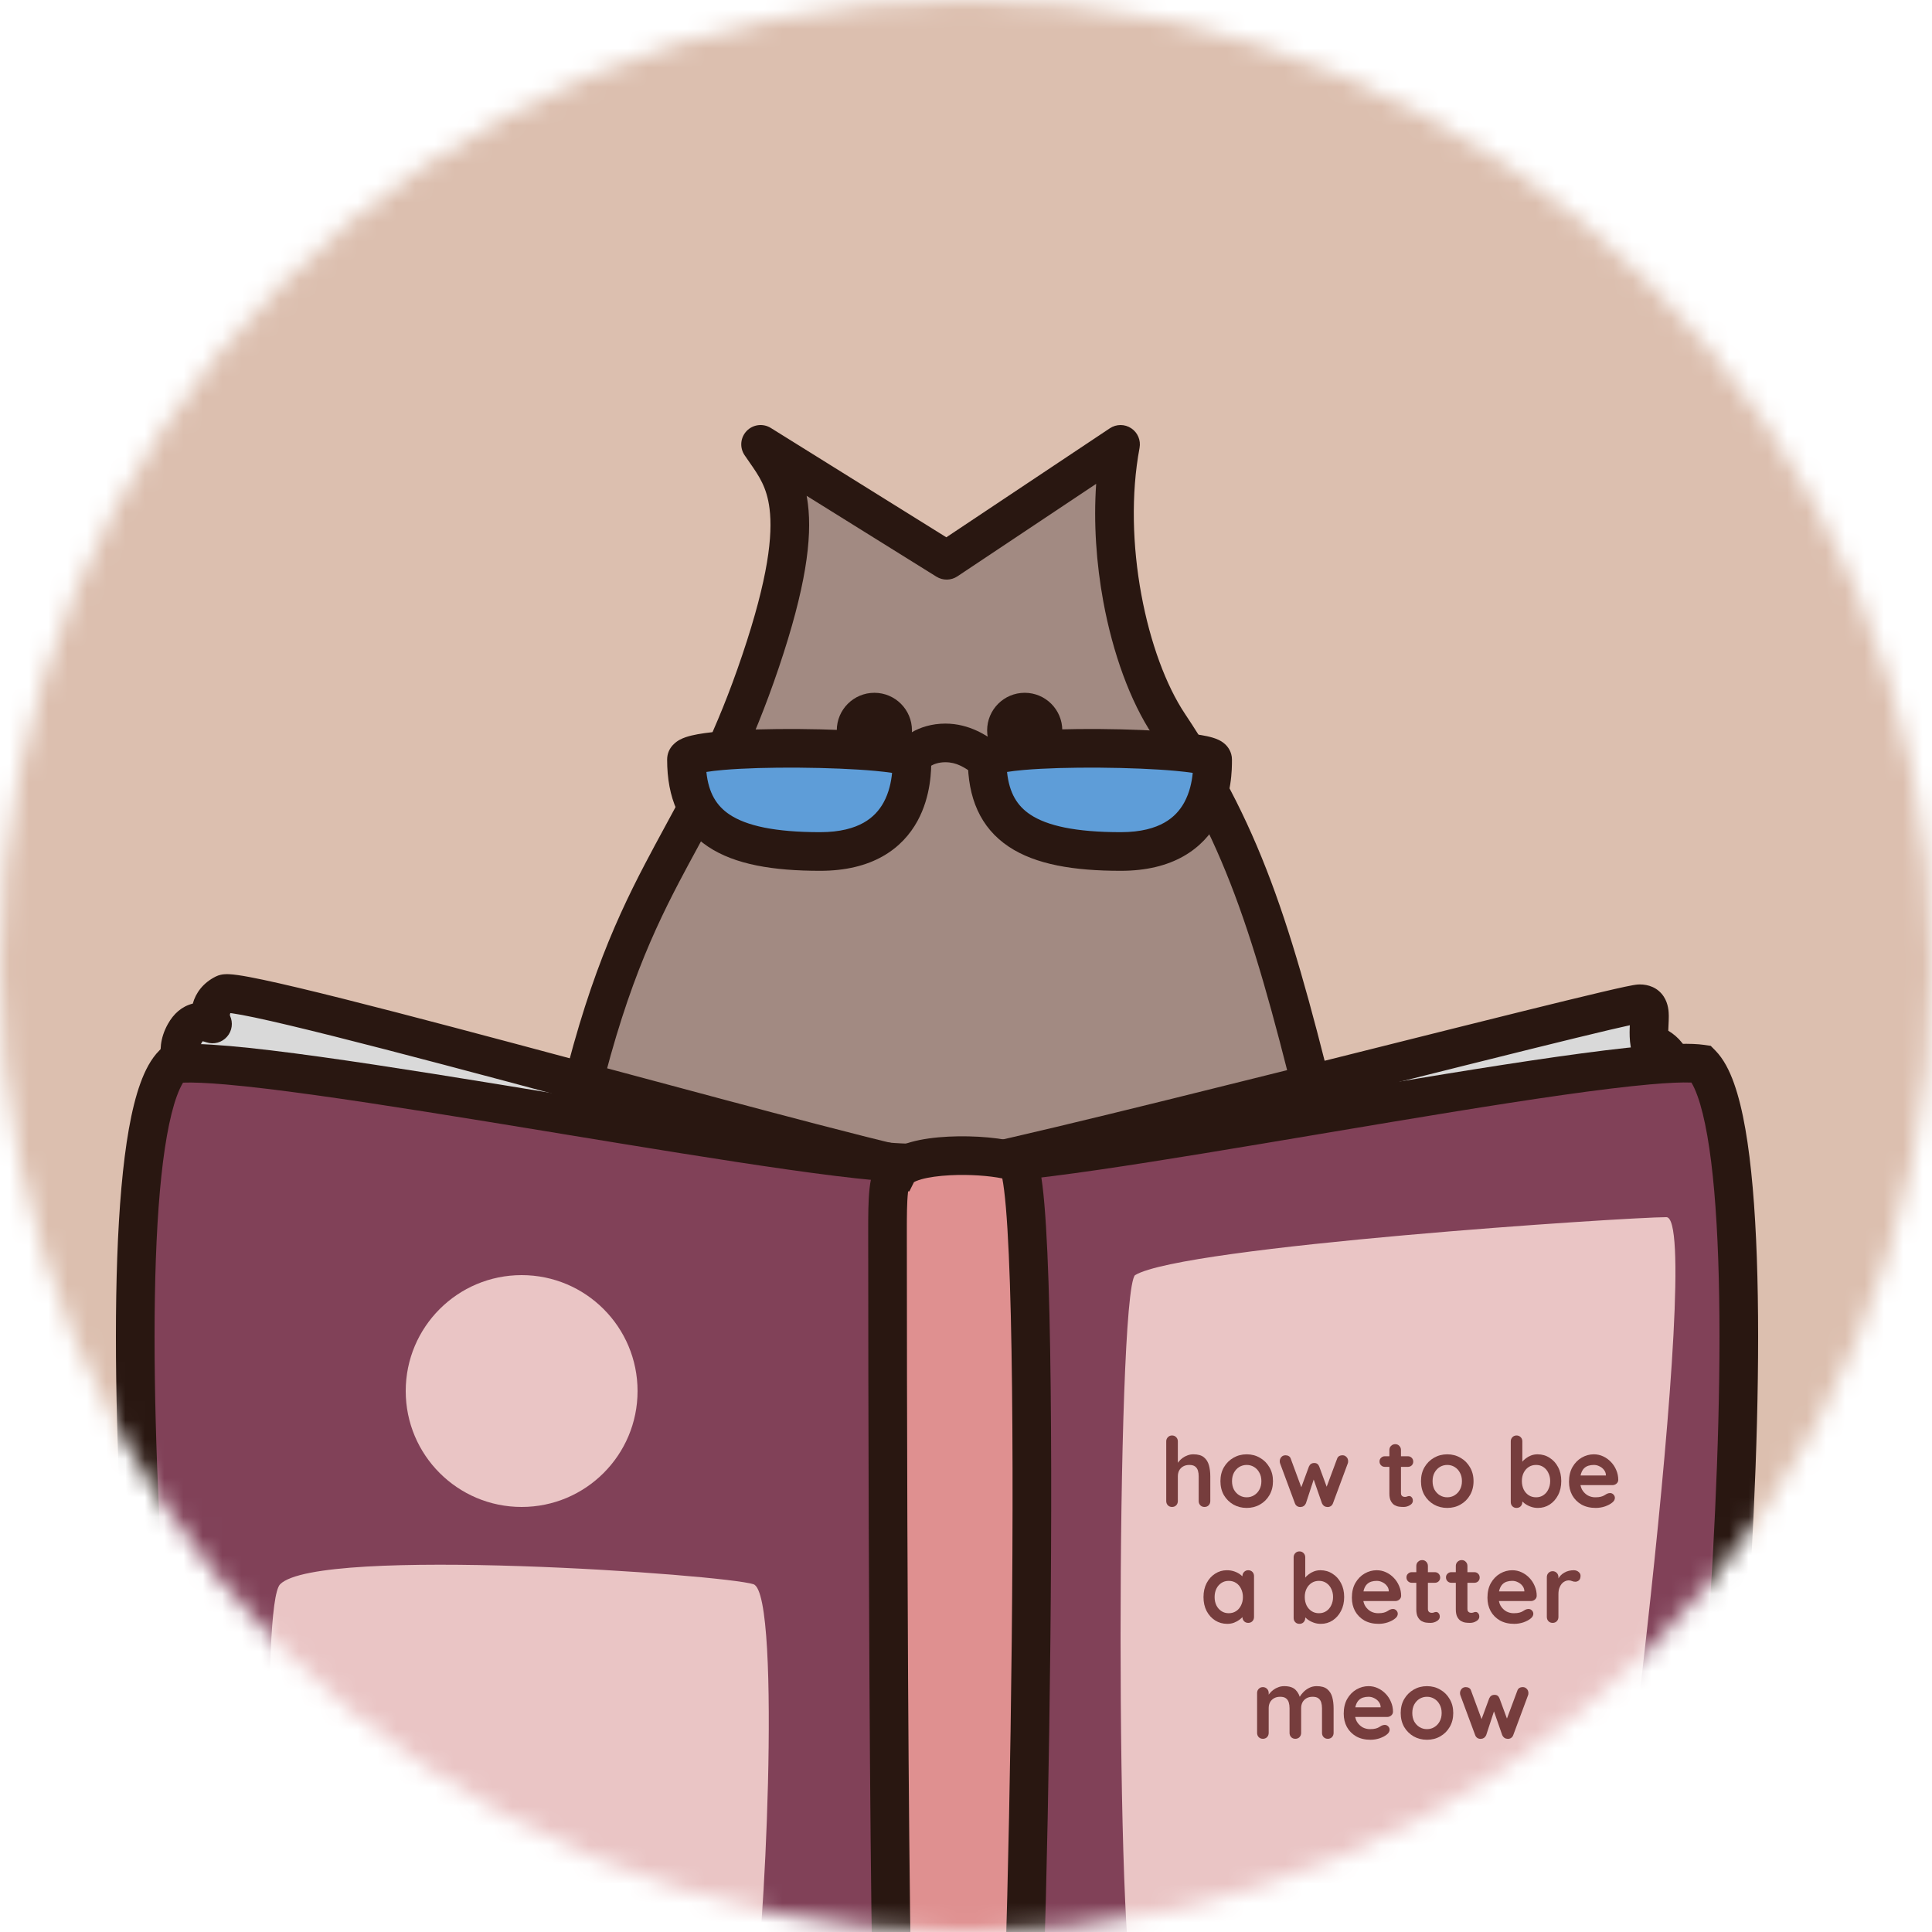 <svg width="100" height="100" viewBox="0 0 100 100" fill="none"
  xmlns="http://www.w3.org/2000/svg">
  <mask id="mask0_144_443" style="mask-type:alpha" maskUnits="userSpaceOnUse" x="0" y="0" width="100" height="100">
    <path d="M100 50C100 77.614 77.614 100 50 100C22.386 100 0 77.614 0 50C0 22.386 22.386 0 50 0C77.614 0 100 22.386 100 50Z" fill="#D9D9D9"/>
  </mask>
  <g mask="url(#mask0_144_443)">
    <path d="M117 64C117 100.451 87.451 130 51 130C14.549 130 -15 100.451 -15 64C-15 27.549 14.549 -2 51 -2C87.451 -2 117 27.549 117 64Z" fill="#DCBFAF"/>
    <path d="M29.5 59.034C26.756 71.868 25.551 81.234 28.5 88L62.847 90.328C68.555 82.716 70.624 67.57 68.555 59.034C66 48.5 64.5 43.5 60.5 37.5C58.358 34.287 57.049 28.075 58 23L49 29L39.368 23C40.509 24.692 42.108 26.105 39.368 34.224C35.943 44.374 32.5 45 29.5 59.034Z" fill="#A28A82"/>
    <path fill-rule="evenodd" clip-rule="evenodd" d="M38.648 22.306C38.975 21.966 39.496 21.902 39.897 22.151L48.982 27.81L57.445 22.168C57.78 21.945 58.216 21.944 58.551 22.166C58.887 22.388 59.057 22.789 58.983 23.184C58.534 25.578 58.615 28.273 59.074 30.767C59.534 33.27 60.359 35.486 61.332 36.945C65.438 43.104 66.97 48.256 69.526 58.798C70.603 63.238 70.59 69.302 69.604 75.193C68.618 81.077 66.635 86.943 63.647 90.928C63.444 91.199 63.117 91.349 62.779 91.326L28.432 88.998C28.06 88.972 27.732 88.742 27.583 88.4C26.022 84.816 25.587 80.608 25.867 75.735C26.147 70.863 27.148 65.25 28.522 58.825C30.042 51.715 31.685 47.965 33.389 44.709C33.724 44.068 34.058 43.452 34.391 42.838C35.739 40.355 37.074 37.895 38.42 33.904C39.775 29.89 40.002 27.68 39.831 26.327C39.691 25.216 39.292 24.644 38.793 23.928C38.711 23.81 38.626 23.688 38.539 23.559C38.275 23.168 38.32 22.646 38.648 22.306ZM41.751 25.663C41.776 25.795 41.797 25.933 41.816 26.076C42.044 27.882 41.701 30.439 40.315 34.544C38.909 38.711 37.485 41.333 36.129 43.832C35.802 44.434 35.479 45.029 35.161 45.636C33.537 48.739 31.958 52.319 30.478 59.243C29.108 65.651 28.135 71.139 27.864 75.85C27.608 80.289 27.981 83.971 29.187 87.044L62.363 89.293C64.914 85.669 66.71 80.364 67.631 74.862C68.589 69.142 68.576 63.366 67.583 59.27C65.03 48.744 63.562 43.896 59.668 38.055C58.499 36.301 57.598 33.804 57.106 31.129C56.747 29.172 56.597 27.076 56.737 25.044L49.555 29.832C49.228 30.05 48.804 30.056 48.471 29.849L41.751 25.663Z" fill="#291711"/>
    <path d="M47.203 37.805C47.203 38.879 46.332 39.75 45.258 39.75C44.183 39.75 43.312 38.879 43.312 37.805C43.312 36.73 44.183 35.859 45.258 35.859C46.332 35.859 47.203 36.73 47.203 37.805Z" fill="#291711"/>
    <path d="M54.984 37.805C54.984 38.879 54.113 39.75 53.039 39.75C51.965 39.75 51.094 38.879 51.094 37.805C51.094 36.73 51.965 35.859 53.039 35.859C54.113 35.859 54.984 36.73 54.984 37.805Z" fill="#291711"/>
    <path d="M84.876 51.954C85.696 51.954 85.218 52.978 85.389 54.003C86.618 54.413 86.926 55.54 85.901 56.565L47.475 63.225L9.562 55.54C9.562 55.199 9 54.5 9.562 53.491C9.96 52.775 10.488 52.829 11 53C10.829 52.658 10.791 51.851 11.611 51.441C12.636 50.929 46.45 60.664 48.5 60.664C50.549 60.664 83.852 51.954 84.876 51.954Z" fill="#D9D9D9"/>
    <path fill-rule="evenodd" clip-rule="evenodd" d="M48.502 59.663C48.511 59.663 48.555 59.66 48.649 59.648C48.752 59.634 48.889 59.612 49.059 59.581C49.399 59.521 49.85 59.43 50.399 59.312C51.497 59.076 52.962 58.738 54.672 58.33C58.093 57.515 62.475 56.427 66.83 55.339C68.323 54.965 69.812 54.592 71.259 54.23C74.029 53.535 76.64 52.881 78.808 52.344C80.458 51.936 81.856 51.594 82.874 51.355C83.383 51.235 83.803 51.139 84.114 51.073C84.269 51.041 84.404 51.013 84.514 50.994C84.591 50.98 84.742 50.954 84.876 50.954C85.31 50.954 85.805 51.108 86.116 51.584C86.358 51.955 86.374 52.372 86.376 52.583C86.378 52.732 86.368 52.931 86.36 53.094C86.356 53.167 86.353 53.233 86.352 53.284C86.351 53.306 86.35 53.328 86.35 53.35C86.896 53.68 87.32 54.178 87.467 54.837C87.666 55.736 87.276 56.605 86.608 57.272L86.384 57.496L47.461 64.243L8.562 56.358V55.619C8.556 55.6 8.548 55.574 8.536 55.539C8.533 55.531 8.53 55.522 8.527 55.513C8.485 55.391 8.418 55.193 8.371 54.966C8.262 54.432 8.271 53.754 8.688 53.005C8.985 52.471 9.414 52.086 9.979 51.947C10.13 51.397 10.508 50.875 11.164 50.547C11.345 50.456 11.515 50.436 11.586 50.429C11.678 50.421 11.765 50.421 11.837 50.423C11.982 50.429 12.145 50.447 12.312 50.471C12.65 50.518 13.093 50.602 13.613 50.712C14.659 50.933 16.087 51.275 17.763 51.696C21.118 52.539 25.512 53.71 29.93 54.895C30.721 55.107 31.513 55.319 32.3 55.53C35.912 56.5 39.419 57.441 42.268 58.183C44.003 58.635 45.487 59.011 46.598 59.273C47.155 59.405 47.61 59.506 47.953 59.573C48.125 59.607 48.261 59.631 48.363 59.647C48.446 59.659 48.487 59.662 48.499 59.663C48.5 59.663 48.501 59.663 48.502 59.663ZM11.925 52.437C11.916 52.45 11.91 52.465 11.906 52.482C11.9 52.505 11.899 52.532 11.902 52.557C11.903 52.564 11.903 52.569 11.904 52.573C12.073 52.931 12.016 53.355 11.755 53.655C11.491 53.961 11.068 54.077 10.684 53.949C10.593 53.919 10.531 53.903 10.487 53.896C10.474 53.914 10.456 53.94 10.435 53.977C10.291 54.237 10.3 54.413 10.331 54.566C10.339 54.604 10.348 54.642 10.36 54.682L47.49 62.208L85.381 55.64C85.538 55.417 85.518 55.288 85.514 55.27C85.51 55.249 85.461 55.081 85.073 54.952L84.501 54.761L84.403 54.167C84.344 53.815 84.344 53.482 84.353 53.217C84.355 53.162 84.356 53.112 84.359 53.067C84.088 53.126 83.744 53.205 83.332 53.301C82.326 53.538 80.937 53.877 79.289 54.285C77.124 54.821 74.518 55.475 71.749 56.168C70.302 56.531 68.811 56.905 67.315 57.279C62.96 58.368 58.568 59.458 55.136 60.276C53.421 60.684 51.939 61.027 50.819 61.267C50.26 61.387 49.784 61.483 49.411 61.55C49.07 61.611 48.732 61.664 48.5 61.664C48.257 61.664 47.908 61.603 47.566 61.535C47.188 61.461 46.705 61.353 46.139 61.22C45.005 60.952 43.503 60.571 41.764 60.118C38.907 59.374 35.391 58.431 31.779 57.461C30.993 57.25 30.202 57.038 29.412 56.826C24.992 55.641 20.613 54.474 17.276 53.636C15.605 53.217 14.207 52.882 13.199 52.669C12.693 52.562 12.302 52.489 12.031 52.451C11.992 52.445 11.957 52.44 11.925 52.437Z" fill="#291711"/>
    <path d="M47.988 60.151C44.088 60.8 13.506 54.43 8.956 55.078C4.407 59.617 8.956 106.956 10.906 108.902C12.856 110.847 46.001 110.847 48.601 108.902C51.2 106.956 51.887 59.503 47.988 60.151Z" fill="#814158"/>
    <path fill-rule="evenodd" clip-rule="evenodd" d="M9.474 56.037C9.374 56.201 9.262 56.432 9.147 56.75C8.958 57.273 8.787 57.955 8.639 58.789C8.343 60.456 8.158 62.633 8.067 65.165C7.886 70.225 8.087 76.592 8.492 82.899C8.897 89.202 9.504 95.421 10.131 100.179C10.444 102.56 10.76 104.561 11.056 106.018C11.204 106.749 11.343 107.324 11.469 107.734C11.532 107.94 11.586 108.086 11.629 108.181C11.63 108.183 11.63 108.184 11.631 108.186C11.68 108.208 11.768 108.243 11.913 108.287C12.204 108.376 12.614 108.466 13.143 108.554C14.196 108.729 15.625 108.878 17.324 108.999C20.715 109.24 25.097 109.361 29.51 109.361C33.922 109.361 38.346 109.24 41.819 108.999C43.558 108.878 45.041 108.728 46.159 108.552C46.719 108.464 47.169 108.372 47.505 108.28C47.672 108.234 47.799 108.191 47.89 108.153C47.915 108.143 47.936 108.134 47.952 108.126C47.953 108.125 47.953 108.124 47.954 108.123C47.995 108.045 48.05 107.915 48.114 107.719C48.24 107.328 48.369 106.771 48.496 106.049C48.748 104.613 48.969 102.638 49.153 100.295C49.52 95.614 49.727 89.547 49.731 83.553C49.736 77.555 49.538 71.662 49.099 67.322C48.879 65.143 48.603 63.405 48.278 62.251C48.126 61.712 47.98 61.366 47.864 61.173C47.227 61.229 46.32 61.183 45.287 61.089C44.044 60.976 42.492 60.78 40.743 60.531C37.384 60.053 33.248 59.373 29.078 58.688C28.904 58.659 28.729 58.63 28.553 58.601C24.2 57.886 19.841 57.173 16.288 56.679C14.511 56.432 12.948 56.241 11.693 56.133C10.706 56.047 9.965 56.018 9.474 56.037ZM47.775 61.048C47.775 61.047 47.777 61.049 47.781 61.054C47.777 61.05 47.775 61.048 47.775 61.048ZM47.923 108.176C47.923 108.176 47.923 108.175 47.925 108.173C47.924 108.175 47.923 108.176 47.923 108.176ZM45.468 59.097C46.704 59.209 47.483 59.222 47.824 59.165C48.663 59.025 49.219 59.598 49.497 60.015C49.794 60.459 50.019 61.057 50.203 61.709C50.576 63.034 50.866 64.912 51.089 67.121C51.537 71.557 51.736 77.527 51.731 83.555C51.727 89.586 51.518 95.707 51.147 100.451C50.961 102.82 50.734 104.867 50.466 106.395C50.332 107.156 50.184 107.817 50.017 108.334C49.933 108.593 49.837 108.84 49.723 109.055C49.618 109.255 49.455 109.512 49.2 109.703C48.878 109.944 48.44 110.097 48.036 110.208C47.6 110.328 47.069 110.434 46.47 110.528C45.27 110.717 43.722 110.871 41.958 110.994C38.424 111.239 33.952 111.361 29.51 111.361C25.068 111.361 20.635 111.239 17.182 110.994C15.458 110.871 13.958 110.717 12.815 110.527C12.246 110.432 11.741 110.325 11.332 110.201C10.975 110.092 10.513 109.922 10.2 109.61C10.005 109.416 9.882 109.173 9.803 108.998C9.715 108.799 9.633 108.568 9.557 108.32C9.404 107.82 9.25 107.174 9.096 106.416C8.787 104.894 8.464 102.842 8.148 100.44C7.515 95.633 6.904 89.369 6.496 83.027C6.089 76.688 5.884 70.248 6.068 65.094C6.16 62.52 6.351 60.238 6.669 58.44C6.829 57.541 7.024 56.738 7.267 56.069C7.503 55.416 7.814 54.805 8.25 54.37L8.486 54.135L8.815 54.088C9.512 53.989 10.593 54.03 11.866 54.14C13.17 54.253 14.773 54.449 16.564 54.698C20.146 55.196 24.53 55.913 28.878 56.628C29.049 56.656 29.221 56.684 29.392 56.712C33.572 57.4 37.688 58.076 41.025 58.551C42.762 58.798 44.275 58.988 45.468 59.097Z" fill="#291711"/>
    <path d="M49.751 60.171C53.596 60.82 83.585 54.425 88.071 55.074C92.557 59.614 88.071 106.956 86.149 108.902C84.226 110.847 51.546 110.847 48.983 108.902C46.42 106.956 45.906 59.523 49.751 60.171Z" fill="#814158"/>
    <path fill-rule="evenodd" clip-rule="evenodd" d="M87.548 56.033C87.646 56.196 87.756 56.427 87.868 56.742C88.055 57.266 88.224 57.948 88.37 58.783C88.662 60.45 88.845 62.628 88.934 65.162C89.113 70.222 88.914 76.59 88.515 82.897C88.115 89.202 87.517 95.422 86.899 100.18C86.59 102.561 86.278 104.563 85.987 106.02C85.84 106.751 85.703 107.327 85.579 107.737C85.517 107.944 85.463 108.09 85.421 108.186C85.421 108.187 85.42 108.189 85.419 108.19C85.371 108.211 85.286 108.246 85.148 108.288C84.862 108.376 84.459 108.466 83.939 108.554C82.902 108.729 81.493 108.878 79.819 108.999C76.477 109.24 72.157 109.361 67.806 109.361C63.456 109.361 59.095 109.24 55.671 108.999C53.957 108.878 52.496 108.729 51.395 108.553C50.843 108.465 50.401 108.373 50.071 108.281C49.906 108.235 49.782 108.192 49.694 108.155C49.671 108.146 49.652 108.137 49.637 108.13C49.637 108.13 49.637 108.13 49.637 108.129C49.596 108.051 49.542 107.921 49.48 107.725C49.357 107.334 49.231 106.776 49.108 106.055C48.864 104.619 48.651 102.644 48.478 100.302C48.132 95.623 47.948 89.558 47.964 83.566C47.98 77.571 48.196 71.679 48.643 67.341C48.868 65.162 49.146 63.424 49.471 62.27C49.623 61.734 49.766 61.389 49.882 61.194C50.512 61.249 51.402 61.201 52.41 61.107C53.632 60.993 55.156 60.797 56.874 60.547C60.17 60.067 64.228 59.384 68.319 58.696C68.492 58.667 68.664 58.638 68.837 58.609C73.109 57.89 77.385 57.174 80.873 56.678C82.617 56.43 84.151 56.239 85.383 56.13C86.345 56.044 87.068 56.014 87.548 56.033ZM49.974 61.063C49.974 61.063 49.971 61.065 49.967 61.071C49.971 61.066 49.974 61.063 49.974 61.063ZM49.667 108.182C49.667 108.182 49.667 108.181 49.665 108.179C49.667 108.181 49.667 108.182 49.667 108.182ZM52.224 59.116C51.01 59.229 50.249 59.241 49.917 59.185C49.073 59.043 48.52 59.626 48.247 60.038C47.953 60.481 47.73 61.077 47.546 61.728C47.173 63.052 46.881 64.928 46.654 67.135C46.196 71.569 45.98 77.536 45.964 83.561C45.948 89.59 46.133 95.707 46.484 100.449C46.659 102.817 46.877 104.863 47.136 106.39C47.266 107.151 47.41 107.811 47.574 108.328C47.655 108.587 47.749 108.833 47.861 109.049C47.964 109.248 48.125 109.506 48.378 109.698C48.698 109.941 49.133 110.095 49.532 110.207C49.964 110.328 50.488 110.433 51.079 110.528C52.264 110.717 53.791 110.871 55.531 110.994C59.016 111.239 63.426 111.361 67.806 111.361C72.186 111.361 76.557 111.239 79.963 110.994C81.663 110.871 83.143 110.716 84.271 110.526C84.833 110.432 85.332 110.324 85.737 110.2C86.09 110.091 86.549 109.92 86.86 109.605C87.052 109.41 87.174 109.167 87.251 108.993C87.338 108.795 87.419 108.564 87.494 108.316C87.644 107.817 87.796 107.171 87.948 106.413C88.252 104.891 88.571 102.839 88.882 100.438C89.507 95.63 90.109 89.366 90.511 83.024C90.912 76.685 91.115 70.245 90.933 65.091C90.842 62.517 90.654 60.236 90.34 58.438C90.183 57.54 89.99 56.738 89.751 56.069C89.519 55.417 89.213 54.807 88.782 54.371L88.546 54.132L88.214 54.084C87.524 53.984 86.457 54.026 85.206 54.137C83.924 54.251 82.349 54.448 80.591 54.698C77.074 55.198 72.771 55.919 68.505 56.636C68.336 56.665 68.167 56.693 67.999 56.721C63.898 57.412 59.86 58.091 56.586 58.568C54.881 58.816 53.396 59.007 52.224 59.116Z" fill="#291711"/>
    <path d="M45.938 63.738C45.938 62.201 45.938 60.664 46.451 60.664C46.963 59.639 51.062 59.639 52.599 60.151C54.136 60.664 53.111 109.336 52.599 109.849C52.086 110.361 46.963 109.849 46.451 109.336C45.938 108.824 45.938 65.275 45.938 63.738Z" fill="#DF9090"/>
    <path fill-rule="evenodd" clip-rule="evenodd" d="M49.09 58.832C50.429 58.765 51.978 58.891 52.915 59.203C53.217 59.303 53.394 59.507 53.476 59.62C53.566 59.743 53.625 59.869 53.663 59.964C53.74 60.156 53.795 60.377 53.838 60.593C53.926 61.033 53.997 61.626 54.057 62.328C54.178 63.74 54.263 65.71 54.319 68.037C54.431 72.697 54.431 78.858 54.367 85.01C54.303 91.165 54.175 97.32 54.031 101.971C53.958 104.295 53.882 106.249 53.807 107.641C53.77 108.335 53.733 108.899 53.696 109.303C53.678 109.503 53.658 109.679 53.636 109.819C53.625 109.886 53.611 109.967 53.59 110.046C53.58 110.084 53.562 110.144 53.535 110.21C53.517 110.252 53.453 110.409 53.306 110.556C53.127 110.735 52.922 110.825 52.797 110.871C52.657 110.923 52.514 110.956 52.385 110.979C52.126 111.026 51.826 111.048 51.523 111.057C50.909 111.074 50.162 111.039 49.434 110.973C48.704 110.906 47.963 110.806 47.359 110.685C47.059 110.625 46.773 110.556 46.531 110.477C46.41 110.438 46.283 110.391 46.164 110.333C46.057 110.282 45.891 110.192 45.743 110.044C45.605 109.905 45.54 109.759 45.519 109.71C45.49 109.642 45.472 109.582 45.462 109.542C45.44 109.462 45.426 109.382 45.416 109.317C45.395 109.184 45.378 109.019 45.364 108.838C45.334 108.469 45.307 107.958 45.282 107.333C45.233 106.078 45.191 104.32 45.154 102.229C45.082 98.044 45.034 92.5 45.002 86.927C44.938 75.781 44.938 64.507 44.938 63.738L44.938 63.696C44.938 62.959 44.938 62.146 45.008 61.514C45.043 61.201 45.103 60.842 45.235 60.534C45.314 60.351 45.495 60.024 45.83 59.827C45.977 59.672 46.14 59.554 46.29 59.466C46.553 59.31 46.849 59.199 47.139 59.117C47.719 58.953 48.41 58.866 49.09 58.832ZM47.306 61.188C47.307 61.188 47.307 61.187 47.308 61.187C47.373 61.149 47.493 61.095 47.684 61.041C48.064 60.934 48.59 60.86 49.19 60.83C50.184 60.78 51.208 60.857 51.879 60.995C51.944 61.325 52.007 61.826 52.065 62.498C52.18 63.848 52.264 65.769 52.319 68.085C52.431 72.711 52.431 78.846 52.367 84.99C52.303 91.132 52.175 97.273 52.032 101.908C51.959 104.227 51.884 106.164 51.81 107.534C51.776 108.175 51.742 108.684 51.711 109.046C51.637 109.051 51.556 109.055 51.465 109.057C50.958 109.072 50.296 109.043 49.615 108.981C48.936 108.919 48.268 108.828 47.751 108.724C47.598 108.694 47.465 108.663 47.354 108.634C47.328 108.309 47.304 107.845 47.281 107.254C47.232 106.022 47.19 104.282 47.154 102.194C47.082 98.022 47.034 92.487 47.002 86.916C46.938 75.775 46.938 64.506 46.938 63.738C46.938 62.949 46.94 62.244 46.996 61.735C46.999 61.71 47.002 61.686 47.005 61.664H47.069L47.306 61.188ZM47.033 108.532C47.025 108.528 47.026 108.528 47.034 108.532C47.034 108.532 47.034 108.532 47.033 108.532ZM51.808 60.711C51.808 60.711 51.808 60.711 51.808 60.711Z" fill="#291711"/>
    <path d="M58.75 103C57.75 102.5 57.75 67 58.75 66C61.25 64.5 84.25 63 86.25 63C88.25 63 83.25 102 82.75 103C82.25 104 59.75 103.5 58.75 103Z" fill="#EAC5C5"/>
    <path d="M61.77 75.275C62.01 75.275 62.191 75.327 62.315 75.43C62.441 75.533 62.528 75.672 62.575 75.845C62.621 76.015 62.645 76.205 62.645 76.415V77.695C62.645 77.782 62.616 77.855 62.559 77.915C62.503 77.972 62.431 78 62.344 78C62.258 78 62.186 77.972 62.13 77.915C62.073 77.855 62.044 77.782 62.044 77.695V76.415C62.044 76.305 62.031 76.207 62.005 76.12C61.978 76.03 61.929 75.958 61.859 75.905C61.789 75.852 61.69 75.825 61.559 75.825C61.433 75.825 61.325 75.852 61.234 75.905C61.145 75.958 61.076 76.03 61.029 76.12C60.986 76.207 60.965 76.305 60.965 76.415V77.695C60.965 77.782 60.936 77.855 60.88 77.915C60.823 77.972 60.751 78 60.664 78C60.578 78 60.506 77.972 60.45 77.915C60.393 77.855 60.364 77.782 60.364 77.695V74.605C60.364 74.518 60.393 74.447 60.45 74.39C60.506 74.33 60.578 74.3 60.664 74.3C60.751 74.3 60.823 74.33 60.88 74.39C60.936 74.447 60.965 74.518 60.965 74.605V75.845L60.889 75.83C60.919 75.773 60.961 75.713 61.014 75.65C61.068 75.583 61.133 75.522 61.209 75.465C61.286 75.408 61.371 75.363 61.465 75.33C61.558 75.293 61.66 75.275 61.77 75.275Z" fill="#763D3D"/>
    <path d="M65.889 76.665C65.889 76.938 65.828 77.18 65.704 77.39C65.584 77.597 65.421 77.758 65.214 77.875C65.011 77.992 64.782 78.05 64.529 78.05C64.276 78.05 64.046 77.992 63.839 77.875C63.636 77.758 63.472 77.597 63.349 77.39C63.229 77.18 63.169 76.938 63.169 76.665C63.169 76.392 63.229 76.152 63.349 75.945C63.472 75.735 63.636 75.572 63.839 75.455C64.046 75.335 64.276 75.275 64.529 75.275C64.782 75.275 65.011 75.335 65.214 75.455C65.421 75.572 65.584 75.735 65.704 75.945C65.828 76.152 65.889 76.392 65.889 76.665ZM65.289 76.665C65.289 76.495 65.254 76.348 65.184 76.225C65.118 76.098 65.026 76 64.909 75.93C64.796 75.86 64.669 75.825 64.529 75.825C64.389 75.825 64.261 75.86 64.144 75.93C64.031 76 63.939 76.098 63.869 76.225C63.803 76.348 63.769 76.495 63.769 76.665C63.769 76.832 63.803 76.978 63.869 77.105C63.939 77.228 64.031 77.325 64.144 77.395C64.261 77.465 64.389 77.5 64.529 77.5C64.669 77.5 64.796 77.465 64.909 77.395C65.026 77.325 65.118 77.228 65.184 77.105C65.254 76.978 65.289 76.832 65.289 76.665Z" fill="#763D3D"/>
    <path d="M69.494 75.325C69.571 75.325 69.638 75.355 69.694 75.415C69.751 75.472 69.779 75.545 69.779 75.635C69.779 75.658 69.778 75.68 69.774 75.7C69.771 75.717 69.766 75.733 69.759 75.75L68.994 77.81C68.971 77.877 68.929 77.928 68.869 77.965C68.809 77.998 68.746 78.01 68.679 78C68.566 77.993 68.481 77.93 68.424 77.81L67.929 76.385L68.059 76.39L67.594 77.81C67.538 77.93 67.453 77.993 67.339 78C67.276 78.01 67.213 77.998 67.149 77.965C67.089 77.928 67.048 77.877 67.024 77.81L66.259 75.75C66.246 75.713 66.239 75.675 66.239 75.635C66.239 75.555 66.266 75.483 66.319 75.42C66.373 75.357 66.446 75.325 66.539 75.325C66.603 75.325 66.659 75.34 66.709 75.37C66.759 75.4 66.794 75.448 66.814 75.515L67.419 77.155L67.294 77.145L67.749 75.91C67.803 75.787 67.894 75.725 68.024 75.725C68.098 75.725 68.153 75.742 68.189 75.775C68.229 75.805 68.261 75.85 68.284 75.91L68.739 77.145L68.589 77.165L69.204 75.515C69.244 75.388 69.341 75.325 69.494 75.325Z" fill="#763D3D"/>
    <path d="M71.684 75.375H72.869C72.949 75.375 73.015 75.402 73.069 75.455C73.122 75.508 73.149 75.575 73.149 75.655C73.149 75.732 73.122 75.797 73.069 75.85C73.015 75.9 72.949 75.925 72.869 75.925H71.684C71.604 75.925 71.537 75.898 71.484 75.845C71.43 75.792 71.404 75.725 71.404 75.645C71.404 75.568 71.43 75.505 71.484 75.455C71.537 75.402 71.604 75.375 71.684 75.375ZM72.219 74.75C72.305 74.75 72.375 74.78 72.429 74.84C72.485 74.897 72.514 74.968 72.514 75.055V77.28C72.514 77.327 72.522 77.365 72.539 77.395C72.559 77.425 72.584 77.447 72.614 77.46C72.647 77.473 72.682 77.48 72.719 77.48C72.759 77.48 72.795 77.473 72.829 77.46C72.862 77.443 72.9 77.435 72.944 77.435C72.99 77.435 73.032 77.457 73.069 77.5C73.109 77.543 73.129 77.603 73.129 77.68C73.129 77.773 73.077 77.85 72.974 77.91C72.874 77.97 72.765 78 72.649 78C72.579 78 72.5 77.995 72.414 77.985C72.33 77.972 72.25 77.943 72.174 77.9C72.1 77.853 72.039 77.783 71.989 77.69C71.939 77.597 71.914 77.468 71.914 77.305V75.055C71.914 74.968 71.942 74.897 71.999 74.84C72.059 74.78 72.132 74.75 72.219 74.75Z" fill="#763D3D"/>
    <path d="M76.27 76.665C76.27 76.938 76.208 77.18 76.085 77.39C75.965 77.597 75.802 77.758 75.595 77.875C75.392 77.992 75.163 78.05 74.91 78.05C74.657 78.05 74.427 77.992 74.22 77.875C74.017 77.758 73.853 77.597 73.73 77.39C73.61 77.18 73.55 76.938 73.55 76.665C73.55 76.392 73.61 76.152 73.73 75.945C73.853 75.735 74.017 75.572 74.22 75.455C74.427 75.335 74.657 75.275 74.91 75.275C75.163 75.275 75.392 75.335 75.595 75.455C75.802 75.572 75.965 75.735 76.085 75.945C76.208 76.152 76.27 76.392 76.27 76.665ZM75.67 76.665C75.67 76.495 75.635 76.348 75.565 76.225C75.498 76.098 75.407 76 75.29 75.93C75.177 75.86 75.05 75.825 74.91 75.825C74.77 75.825 74.642 75.86 74.525 75.93C74.412 76 74.32 76.098 74.25 76.225C74.183 76.348 74.15 76.495 74.15 76.665C74.15 76.832 74.183 76.978 74.25 77.105C74.32 77.228 74.412 77.325 74.525 77.395C74.642 77.465 74.77 77.5 74.91 77.5C75.05 77.5 75.177 77.465 75.29 77.395C75.407 77.325 75.498 77.228 75.565 77.105C75.635 76.978 75.67 76.832 75.67 76.665Z" fill="#763D3D"/>
    <path d="M79.582 75.275C79.815 75.275 80.023 75.335 80.207 75.455C80.393 75.572 80.54 75.733 80.647 75.94C80.757 76.147 80.811 76.387 80.811 76.66C80.811 76.933 80.757 77.175 80.647 77.385C80.54 77.592 80.395 77.755 80.212 77.875C80.031 77.992 79.828 78.05 79.602 78.05C79.468 78.05 79.343 78.028 79.227 77.985C79.11 77.942 79.007 77.887 78.916 77.82C78.83 77.753 78.761 77.687 78.712 77.62C78.665 77.55 78.641 77.492 78.641 77.445L78.796 77.38V77.745C78.796 77.832 78.768 77.905 78.712 77.965C78.655 78.022 78.583 78.05 78.496 78.05C78.41 78.05 78.338 78.022 78.281 77.965C78.225 77.908 78.197 77.835 78.197 77.745V74.605C78.197 74.518 78.225 74.447 78.281 74.39C78.338 74.33 78.41 74.3 78.496 74.3C78.583 74.3 78.655 74.33 78.712 74.39C78.768 74.447 78.796 74.518 78.796 74.605V75.875L78.712 75.83C78.712 75.787 78.735 75.735 78.781 75.675C78.828 75.612 78.891 75.55 78.972 75.49C79.052 75.427 79.143 75.375 79.246 75.335C79.353 75.295 79.465 75.275 79.582 75.275ZM79.507 75.825C79.36 75.825 79.231 75.862 79.121 75.935C79.011 76.008 78.925 76.108 78.862 76.235C78.802 76.358 78.772 76.5 78.772 76.66C78.772 76.817 78.802 76.96 78.862 77.09C78.925 77.217 79.011 77.317 79.121 77.39C79.231 77.463 79.36 77.5 79.507 77.5C79.653 77.5 79.78 77.463 79.886 77.39C79.996 77.317 80.082 77.217 80.141 77.09C80.205 76.96 80.237 76.817 80.237 76.66C80.237 76.5 80.205 76.358 80.141 76.235C80.082 76.108 79.996 76.008 79.886 75.935C79.78 75.862 79.653 75.825 79.507 75.825Z" fill="#763D3D"/>
    <path d="M82.596 78.05C82.313 78.05 82.066 77.992 81.856 77.875C81.65 77.755 81.49 77.593 81.376 77.39C81.266 77.187 81.211 76.957 81.211 76.7C81.211 76.4 81.271 76.145 81.391 75.935C81.514 75.722 81.674 75.558 81.871 75.445C82.068 75.332 82.276 75.275 82.496 75.275C82.666 75.275 82.826 75.31 82.976 75.38C83.129 75.45 83.264 75.547 83.381 75.67C83.498 75.79 83.59 75.93 83.656 76.09C83.726 76.25 83.761 76.42 83.761 76.6C83.758 76.68 83.726 76.745 83.666 76.795C83.606 76.845 83.536 76.87 83.456 76.87H81.546L81.396 76.37H83.231L83.121 76.47V76.335C83.115 76.238 83.079 76.152 83.016 76.075C82.956 75.998 82.879 75.938 82.786 75.895C82.696 75.848 82.6 75.825 82.496 75.825C82.396 75.825 82.303 75.838 82.216 75.865C82.129 75.892 82.055 75.937 81.991 76C81.928 76.063 81.878 76.148 81.841 76.255C81.805 76.362 81.786 76.497 81.786 76.66C81.786 76.84 81.823 76.993 81.896 77.12C81.973 77.243 82.07 77.338 82.186 77.405C82.306 77.468 82.433 77.5 82.566 77.5C82.689 77.5 82.788 77.49 82.861 77.47C82.934 77.45 82.993 77.427 83.036 77.4C83.083 77.37 83.124 77.345 83.161 77.325C83.221 77.295 83.278 77.28 83.331 77.28C83.404 77.28 83.465 77.305 83.511 77.355C83.561 77.405 83.586 77.463 83.586 77.53C83.586 77.62 83.54 77.702 83.446 77.775C83.359 77.848 83.238 77.913 83.081 77.97C82.924 78.023 82.763 78.05 82.596 78.05Z" fill="#763D3D"/>
    <path d="M64.608 81.275C64.694 81.275 64.766 81.303 64.823 81.36C64.879 81.417 64.908 81.49 64.908 81.58V83.695C64.908 83.782 64.879 83.855 64.823 83.915C64.766 83.972 64.694 84 64.608 84C64.521 84 64.449 83.972 64.393 83.915C64.336 83.855 64.308 83.782 64.308 83.695V83.45L64.418 83.495C64.418 83.538 64.394 83.592 64.348 83.655C64.301 83.715 64.238 83.775 64.158 83.835C64.078 83.895 63.983 83.947 63.873 83.99C63.766 84.03 63.649 84.05 63.523 84.05C63.293 84.05 63.084 83.992 62.898 83.875C62.711 83.755 62.563 83.592 62.453 83.385C62.346 83.175 62.293 82.935 62.293 82.665C62.293 82.392 62.346 82.152 62.453 81.945C62.563 81.735 62.709 81.572 62.893 81.455C63.076 81.335 63.279 81.275 63.503 81.275C63.646 81.275 63.778 81.297 63.898 81.34C64.018 81.383 64.121 81.438 64.208 81.505C64.298 81.572 64.366 81.64 64.413 81.71C64.463 81.777 64.488 81.833 64.488 81.88L64.308 81.945V81.58C64.308 81.493 64.336 81.422 64.393 81.365C64.449 81.305 64.521 81.275 64.608 81.275ZM63.598 83.5C63.744 83.5 63.873 83.463 63.983 83.39C64.093 83.317 64.178 83.217 64.238 83.09C64.301 82.963 64.333 82.822 64.333 82.665C64.333 82.505 64.301 82.362 64.238 82.235C64.178 82.108 64.093 82.008 63.983 81.935C63.873 81.862 63.744 81.825 63.598 81.825C63.454 81.825 63.328 81.862 63.218 81.935C63.108 82.008 63.021 82.108 62.958 82.235C62.898 82.362 62.868 82.505 62.868 82.665C62.868 82.822 62.898 82.963 62.958 83.09C63.021 83.217 63.108 83.317 63.218 83.39C63.328 83.463 63.454 83.5 63.598 83.5Z" fill="#763D3D"/>
    <path d="M68.344 81.275C68.577 81.275 68.785 81.335 68.969 81.455C69.155 81.572 69.302 81.733 69.409 81.94C69.519 82.147 69.574 82.387 69.574 82.66C69.574 82.933 69.519 83.175 69.409 83.385C69.302 83.592 69.157 83.755 68.974 83.875C68.794 83.992 68.59 84.05 68.364 84.05C68.23 84.05 68.105 84.028 67.989 83.985C67.872 83.942 67.769 83.887 67.679 83.82C67.592 83.753 67.524 83.687 67.474 83.62C67.427 83.55 67.404 83.492 67.404 83.445L67.559 83.38V83.745C67.559 83.832 67.53 83.905 67.474 83.965C67.417 84.022 67.345 84.05 67.259 84.05C67.172 84.05 67.1 84.022 67.044 83.965C66.987 83.908 66.959 83.835 66.959 83.745V80.605C66.959 80.518 66.987 80.447 67.044 80.39C67.1 80.33 67.172 80.3 67.259 80.3C67.345 80.3 67.417 80.33 67.474 80.39C67.53 80.447 67.559 80.518 67.559 80.605V81.875L67.474 81.83C67.474 81.787 67.497 81.735 67.544 81.675C67.59 81.612 67.654 81.55 67.734 81.49C67.814 81.427 67.905 81.375 68.009 81.335C68.115 81.295 68.227 81.275 68.344 81.275ZM68.269 81.825C68.122 81.825 67.994 81.862 67.884 81.935C67.774 82.008 67.687 82.108 67.624 82.235C67.564 82.358 67.534 82.5 67.534 82.66C67.534 82.817 67.564 82.96 67.624 83.09C67.687 83.217 67.774 83.317 67.884 83.39C67.994 83.463 68.122 83.5 68.269 83.5C68.415 83.5 68.542 83.463 68.649 83.39C68.759 83.317 68.844 83.217 68.904 83.09C68.967 82.96 68.999 82.817 68.999 82.66C68.999 82.5 68.967 82.358 68.904 82.235C68.844 82.108 68.759 82.008 68.649 81.935C68.542 81.862 68.415 81.825 68.269 81.825Z" fill="#763D3D"/>
    <path d="M71.358 84.05C71.075 84.05 70.828 83.992 70.618 83.875C70.412 83.755 70.252 83.593 70.138 83.39C70.028 83.187 69.973 82.957 69.973 82.7C69.973 82.4 70.033 82.145 70.153 81.935C70.277 81.722 70.437 81.558 70.633 81.445C70.83 81.332 71.038 81.275 71.258 81.275C71.428 81.275 71.588 81.31 71.738 81.38C71.892 81.45 72.027 81.547 72.143 81.67C72.26 81.79 72.352 81.93 72.418 82.09C72.488 82.25 72.523 82.42 72.523 82.6C72.52 82.68 72.488 82.745 72.428 82.795C72.368 82.845 72.298 82.87 72.218 82.87H70.308L70.158 82.37H71.993L71.883 82.47V82.335C71.877 82.238 71.842 82.152 71.778 82.075C71.718 81.998 71.642 81.938 71.548 81.895C71.458 81.848 71.362 81.825 71.258 81.825C71.158 81.825 71.065 81.838 70.978 81.865C70.892 81.892 70.817 81.937 70.753 82C70.69 82.063 70.64 82.148 70.603 82.255C70.567 82.362 70.548 82.497 70.548 82.66C70.548 82.84 70.585 82.993 70.658 83.12C70.735 83.243 70.832 83.338 70.948 83.405C71.068 83.468 71.195 83.5 71.328 83.5C71.452 83.5 71.55 83.49 71.623 83.47C71.697 83.45 71.755 83.427 71.798 83.4C71.845 83.37 71.887 83.345 71.923 83.325C71.983 83.295 72.04 83.28 72.093 83.28C72.167 83.28 72.227 83.305 72.273 83.355C72.323 83.405 72.348 83.463 72.348 83.53C72.348 83.62 72.302 83.702 72.208 83.775C72.122 83.848 72 83.913 71.843 83.97C71.687 84.023 71.525 84.05 71.358 84.05Z" fill="#763D3D"/>
    <path d="M73.078 81.375H74.263C74.343 81.375 74.409 81.402 74.463 81.455C74.516 81.508 74.543 81.575 74.543 81.655C74.543 81.732 74.516 81.797 74.463 81.85C74.409 81.9 74.343 81.925 74.263 81.925H73.078C72.998 81.925 72.931 81.898 72.878 81.845C72.824 81.792 72.798 81.725 72.798 81.645C72.798 81.568 72.824 81.505 72.878 81.455C72.931 81.402 72.998 81.375 73.078 81.375ZM73.613 80.75C73.699 80.75 73.769 80.78 73.823 80.84C73.879 80.897 73.908 80.968 73.908 81.055V83.28C73.908 83.327 73.916 83.365 73.933 83.395C73.953 83.425 73.978 83.447 74.008 83.46C74.041 83.473 74.076 83.48 74.113 83.48C74.153 83.48 74.189 83.473 74.223 83.46C74.256 83.443 74.294 83.435 74.338 83.435C74.384 83.435 74.426 83.457 74.463 83.5C74.503 83.543 74.523 83.603 74.523 83.68C74.523 83.773 74.471 83.85 74.368 83.91C74.268 83.97 74.159 84 74.043 84C73.973 84 73.894 83.995 73.808 83.985C73.724 83.972 73.644 83.943 73.568 83.9C73.494 83.853 73.433 83.783 73.383 83.69C73.333 83.597 73.308 83.468 73.308 83.305V81.055C73.308 80.968 73.336 80.897 73.393 80.84C73.453 80.78 73.526 80.75 73.613 80.75Z" fill="#763D3D"/>
    <path d="M75.124 81.375H76.308C76.388 81.375 76.455 81.402 76.508 81.455C76.562 81.508 76.588 81.575 76.588 81.655C76.588 81.732 76.562 81.797 76.508 81.85C76.455 81.9 76.388 81.925 76.308 81.925H75.124C75.043 81.925 74.977 81.898 74.924 81.845C74.87 81.792 74.844 81.725 74.844 81.645C74.844 81.568 74.87 81.505 74.924 81.455C74.977 81.402 75.043 81.375 75.124 81.375ZM75.659 80.75C75.745 80.75 75.815 80.78 75.868 80.84C75.925 80.897 75.954 80.968 75.954 81.055V83.28C75.954 83.327 75.962 83.365 75.978 83.395C75.999 83.425 76.023 83.447 76.053 83.46C76.087 83.473 76.122 83.48 76.159 83.48C76.198 83.48 76.235 83.473 76.269 83.46C76.302 83.443 76.34 83.435 76.383 83.435C76.43 83.435 76.472 83.457 76.508 83.5C76.549 83.543 76.569 83.603 76.569 83.68C76.569 83.773 76.517 83.85 76.413 83.91C76.314 83.97 76.205 84 76.088 84C76.019 84 75.94 83.995 75.853 83.985C75.77 83.972 75.69 83.943 75.614 83.9C75.54 83.853 75.478 83.783 75.428 83.69C75.379 83.597 75.353 83.468 75.353 83.305V81.055C75.353 80.968 75.382 80.897 75.439 80.84C75.499 80.78 75.572 80.75 75.659 80.75Z" fill="#763D3D"/>
    <path d="M78.375 84.05C78.092 84.05 77.845 83.992 77.635 83.875C77.428 83.755 77.268 83.593 77.155 83.39C77.045 83.187 76.99 82.957 76.99 82.7C76.99 82.4 77.05 82.145 77.17 81.935C77.293 81.722 77.453 81.558 77.65 81.445C77.847 81.332 78.055 81.275 78.275 81.275C78.445 81.275 78.605 81.31 78.755 81.38C78.908 81.45 79.043 81.547 79.16 81.67C79.277 81.79 79.368 81.93 79.435 82.09C79.505 82.25 79.54 82.42 79.54 82.6C79.537 82.68 79.505 82.745 79.445 82.795C79.385 82.845 79.315 82.87 79.235 82.87H77.325L77.175 82.37H79.01L78.9 82.47V82.335C78.893 82.238 78.858 82.152 78.795 82.075C78.735 81.998 78.658 81.938 78.565 81.895C78.475 81.848 78.378 81.825 78.275 81.825C78.175 81.825 78.082 81.838 77.995 81.865C77.908 81.892 77.833 81.937 77.77 82C77.707 82.063 77.657 82.148 77.62 82.255C77.583 82.362 77.565 82.497 77.565 82.66C77.565 82.84 77.602 82.993 77.675 83.12C77.752 83.243 77.848 83.338 77.965 83.405C78.085 83.468 78.212 83.5 78.345 83.5C78.468 83.5 78.567 83.49 78.64 83.47C78.713 83.45 78.772 83.427 78.815 83.4C78.862 83.37 78.903 83.345 78.94 83.325C79 83.295 79.057 83.28 79.11 83.28C79.183 83.28 79.243 83.305 79.29 83.355C79.34 83.405 79.365 83.463 79.365 83.53C79.365 83.62 79.318 83.702 79.225 83.775C79.138 83.848 79.017 83.913 78.86 83.97C78.703 84.023 78.542 84.05 78.375 84.05Z" fill="#763D3D"/>
    <path d="M80.364 84C80.278 84 80.206 83.972 80.149 83.915C80.093 83.855 80.064 83.782 80.064 83.695V81.63C80.064 81.543 80.093 81.472 80.149 81.415C80.206 81.355 80.278 81.325 80.364 81.325C80.451 81.325 80.522 81.355 80.579 81.415C80.636 81.472 80.664 81.543 80.664 81.63V82.1L80.629 81.765C80.666 81.685 80.713 81.615 80.769 81.555C80.829 81.492 80.896 81.44 80.969 81.4C81.043 81.357 81.121 81.325 81.204 81.305C81.287 81.285 81.371 81.275 81.454 81.275C81.554 81.275 81.638 81.303 81.704 81.36C81.774 81.417 81.809 81.483 81.809 81.56C81.809 81.67 81.781 81.75 81.724 81.8C81.668 81.847 81.606 81.87 81.539 81.87C81.476 81.87 81.418 81.858 81.364 81.835C81.314 81.812 81.256 81.8 81.189 81.8C81.129 81.8 81.067 81.815 81.004 81.845C80.944 81.872 80.888 81.915 80.834 81.975C80.784 82.035 80.743 82.11 80.709 82.2C80.679 82.287 80.664 82.39 80.664 82.51V83.695C80.664 83.782 80.636 83.855 80.579 83.915C80.522 83.972 80.451 84 80.364 84Z" fill="#763D3D"/>
    <path d="M66.472 87.275C66.738 87.275 66.935 87.34 67.062 87.47C67.188 87.597 67.272 87.762 67.312 87.965L67.227 87.92L67.267 87.84C67.307 87.763 67.368 87.682 67.452 87.595C67.535 87.505 67.635 87.43 67.752 87.37C67.872 87.307 68.005 87.275 68.152 87.275C68.392 87.275 68.573 87.327 68.697 87.43C68.823 87.533 68.91 87.672 68.957 87.845C69.003 88.015 69.027 88.205 69.027 88.415V89.695C69.027 89.782 68.998 89.855 68.942 89.915C68.885 89.972 68.813 90 68.727 90C68.64 90 68.568 89.972 68.512 89.915C68.455 89.855 68.427 89.782 68.427 89.695V88.415C68.427 88.305 68.413 88.207 68.387 88.12C68.36 88.03 68.312 87.958 68.242 87.905C68.172 87.852 68.072 87.825 67.942 87.825C67.815 87.825 67.707 87.852 67.617 87.905C67.527 87.958 67.458 88.03 67.412 88.12C67.368 88.207 67.347 88.305 67.347 88.415V89.695C67.347 89.782 67.318 89.855 67.262 89.915C67.205 89.972 67.133 90 67.047 90C66.96 90 66.888 89.972 66.832 89.915C66.775 89.855 66.747 89.782 66.747 89.695V88.415C66.747 88.305 66.733 88.207 66.707 88.12C66.68 88.03 66.632 87.958 66.562 87.905C66.492 87.852 66.392 87.825 66.262 87.825C66.135 87.825 66.027 87.852 65.937 87.905C65.847 87.958 65.778 88.03 65.732 88.12C65.688 88.207 65.667 88.305 65.667 88.415V89.695C65.667 89.782 65.638 89.855 65.582 89.915C65.525 89.972 65.453 90 65.367 90C65.28 90 65.208 89.972 65.152 89.915C65.095 89.855 65.067 89.782 65.067 89.695V87.63C65.067 87.543 65.095 87.472 65.152 87.415C65.208 87.355 65.28 87.325 65.367 87.325C65.453 87.325 65.525 87.355 65.582 87.415C65.638 87.472 65.667 87.543 65.667 87.63V87.845L65.592 87.83C65.622 87.773 65.663 87.713 65.717 87.65C65.77 87.583 65.835 87.522 65.912 87.465C65.988 87.408 66.073 87.363 66.167 87.33C66.26 87.293 66.362 87.275 66.472 87.275Z" fill="#763D3D"/>
    <path d="M70.936 90.05C70.653 90.05 70.406 89.992 70.196 89.875C69.989 89.755 69.829 89.593 69.716 89.39C69.606 89.187 69.551 88.957 69.551 88.7C69.551 88.4 69.611 88.145 69.731 87.935C69.854 87.722 70.014 87.558 70.211 87.445C70.408 87.332 70.616 87.275 70.836 87.275C71.006 87.275 71.166 87.31 71.316 87.38C71.469 87.45 71.604 87.547 71.721 87.67C71.838 87.79 71.929 87.93 71.996 88.09C72.066 88.25 72.101 88.42 72.101 88.6C72.098 88.68 72.066 88.745 72.006 88.795C71.946 88.845 71.876 88.87 71.796 88.87H69.886L69.736 88.37H71.571L71.461 88.47V88.335C71.454 88.238 71.419 88.152 71.356 88.075C71.296 87.998 71.219 87.938 71.126 87.895C71.036 87.848 70.939 87.825 70.836 87.825C70.736 87.825 70.643 87.838 70.556 87.865C70.469 87.892 70.394 87.937 70.331 88C70.268 88.063 70.218 88.148 70.181 88.255C70.144 88.362 70.126 88.497 70.126 88.66C70.126 88.84 70.163 88.993 70.236 89.12C70.313 89.243 70.409 89.338 70.526 89.405C70.646 89.468 70.773 89.5 70.906 89.5C71.029 89.5 71.128 89.49 71.201 89.47C71.274 89.45 71.333 89.427 71.376 89.4C71.423 89.37 71.464 89.345 71.501 89.325C71.561 89.295 71.618 89.28 71.671 89.28C71.744 89.28 71.804 89.305 71.851 89.355C71.901 89.405 71.926 89.463 71.926 89.53C71.926 89.62 71.879 89.702 71.786 89.775C71.699 89.848 71.578 89.913 71.421 89.97C71.264 90.023 71.103 90.05 70.936 90.05Z" fill="#763D3D"/>
    <path d="M75.22 88.665C75.22 88.938 75.159 89.18 75.035 89.39C74.915 89.597 74.752 89.758 74.545 89.875C74.342 89.992 74.114 90.05 73.86 90.05C73.607 90.05 73.377 89.992 73.17 89.875C72.967 89.758 72.804 89.597 72.68 89.39C72.56 89.18 72.5 88.938 72.5 88.665C72.5 88.392 72.56 88.152 72.68 87.945C72.804 87.735 72.967 87.572 73.17 87.455C73.377 87.335 73.607 87.275 73.86 87.275C74.114 87.275 74.342 87.335 74.545 87.455C74.752 87.572 74.915 87.735 75.035 87.945C75.159 88.152 75.22 88.392 75.22 88.665ZM74.62 88.665C74.62 88.495 74.585 88.348 74.515 88.225C74.449 88.098 74.357 88 74.24 87.93C74.127 87.86 74 87.825 73.86 87.825C73.72 87.825 73.592 87.86 73.475 87.93C73.362 88 73.27 88.098 73.2 88.225C73.134 88.348 73.1 88.495 73.1 88.665C73.1 88.832 73.134 88.978 73.2 89.105C73.27 89.228 73.362 89.325 73.475 89.395C73.592 89.465 73.72 89.5 73.86 89.5C74 89.5 74.127 89.465 74.24 89.395C74.357 89.325 74.449 89.228 74.515 89.105C74.585 88.978 74.62 88.832 74.62 88.665Z" fill="#763D3D"/>
    <path d="M78.825 87.325C78.902 87.325 78.969 87.355 79.025 87.415C79.082 87.472 79.11 87.545 79.11 87.635C79.11 87.658 79.109 87.68 79.105 87.7C79.102 87.717 79.097 87.733 79.09 87.75L78.325 89.81C78.302 89.877 78.26 89.928 78.2 89.965C78.14 89.998 78.077 90.01 78.01 90C77.897 89.993 77.812 89.93 77.755 89.81L77.26 88.385L77.39 88.39L76.925 89.81C76.869 89.93 76.784 89.993 76.67 90C76.607 90.01 76.544 89.998 76.48 89.965C76.42 89.928 76.379 89.877 76.355 89.81L75.59 87.75C75.577 87.713 75.57 87.675 75.57 87.635C75.57 87.555 75.597 87.483 75.65 87.42C75.704 87.357 75.777 87.325 75.87 87.325C75.934 87.325 75.99 87.34 76.04 87.37C76.09 87.4 76.125 87.448 76.145 87.515L76.75 89.155L76.625 89.145L77.08 87.91C77.134 87.787 77.225 87.725 77.355 87.725C77.429 87.725 77.484 87.742 77.52 87.775C77.56 87.805 77.592 87.85 77.615 87.91L78.07 89.145L77.92 89.165L78.535 87.515C78.575 87.388 78.672 87.325 78.825 87.325Z" fill="#763D3D"/>
    <path d="M33 72C33 75.314 30.314 78 27 78C23.686 78 21 75.314 21 72C21 68.686 23.686 66 27 66C30.314 66 33 68.686 33 72Z" fill="#EAC5C5"/>
    <path d="M15 102.5C14 101 13.5 83 14.5 82C16.5 80 37.5 81.5 39 82C40.5 82.5 39.5 102 39 103C38.5 104 15.277 102.916 15 102.5Z" fill="#EAC5C5"/>
    <path d="M47.203 39.318C47.203 38.626 35.531 38.453 35.531 39.318C35.531 42.776 37.693 44.073 42.448 44.073C47.203 44.073 47.203 40.182 47.203 39.318Z" fill="#5E9DD8"/>
    <path fill-rule="evenodd" clip-rule="evenodd" d="M36.562 39.956C36.675 41.059 37.099 41.719 37.761 42.16C38.639 42.745 40.115 43.073 42.448 43.073C43.499 43.073 44.214 42.859 44.705 42.581C45.192 42.306 45.513 41.937 45.733 41.538C46.017 41.021 46.129 40.459 46.174 40.004C45.938 39.968 45.641 39.932 45.288 39.9C44.231 39.803 42.801 39.745 41.36 39.734C39.917 39.723 38.492 39.761 37.441 39.852C37.086 39.883 36.792 39.918 36.562 39.956ZM47.852 38.523C47.986 38.648 48.203 38.915 48.203 39.318L48.203 39.336C48.203 39.794 48.204 41.194 47.485 42.501C47.11 43.183 46.54 43.841 45.689 44.322C44.843 44.801 43.774 45.073 42.448 45.073C40.026 45.073 38.044 44.752 36.652 43.824C35.163 42.832 34.531 41.279 34.531 39.318C34.531 38.654 35.069 38.351 35.188 38.287C35.387 38.18 35.611 38.114 35.799 38.069C36.192 37.974 36.708 37.908 37.269 37.859C38.406 37.761 39.9 37.723 41.375 37.734C42.851 37.745 44.34 37.805 45.47 37.908C46.03 37.959 46.534 38.024 46.914 38.106C47.095 38.146 47.304 38.2 47.487 38.285C47.576 38.325 47.718 38.398 47.852 38.523Z" fill="#291711"/>
    <path d="M62.766 39.318C62.766 38.626 51.094 38.453 51.094 39.318C51.094 42.776 53.255 44.073 58.01 44.073C62.766 44.073 62.766 40.182 62.766 39.318Z" fill="#5E9DD8"/>
    <path fill-rule="evenodd" clip-rule="evenodd" d="M52.124 39.956C52.238 41.059 52.661 41.719 53.324 42.16C54.201 42.745 55.677 43.073 58.01 43.073C59.062 43.073 59.776 42.859 60.267 42.581C60.754 42.306 61.075 41.937 61.295 41.538C61.579 41.021 61.692 40.459 61.736 40.004C61.501 39.968 61.203 39.932 60.851 39.9C59.793 39.803 58.364 39.745 56.922 39.734C55.479 39.723 54.055 39.761 53.004 39.852C52.649 39.883 52.354 39.918 52.124 39.956ZM63.414 38.523C63.548 38.648 63.766 38.915 63.766 39.318L63.766 39.336C63.766 39.794 63.766 41.194 63.047 42.501C62.673 43.183 62.102 43.841 61.252 44.322C60.405 44.801 59.337 45.073 58.01 45.073C55.589 45.073 53.606 44.752 52.214 43.824C50.726 42.832 50.094 41.279 50.094 39.318C50.094 38.654 50.632 38.351 50.751 38.287C50.95 38.18 51.174 38.114 51.362 38.069C51.755 37.974 52.27 37.908 52.831 37.859C53.969 37.761 55.462 37.723 56.937 37.734C58.413 37.745 59.902 37.805 61.033 37.908C61.592 37.959 62.096 38.024 62.476 38.106C62.658 38.146 62.866 38.2 63.05 38.285C63.139 38.325 63.28 38.398 63.414 38.523Z" fill="#291711"/>
    <path fill-rule="evenodd" clip-rule="evenodd" d="M48.135 39.633C48.158 39.586 48.203 39.476 48.203 39.318H46.203C46.203 38.889 46.432 38.569 46.568 38.41C46.733 38.217 46.942 38.052 47.167 37.918C47.621 37.648 48.23 37.453 48.932 37.453C50.189 37.453 51.098 38.097 51.519 38.395C51.569 38.431 51.612 38.462 51.648 38.486L50.539 40.15C50.474 40.107 50.411 40.064 50.349 40.021C49.908 39.719 49.519 39.453 48.932 39.453C48.597 39.453 48.341 39.547 48.19 39.637C48.122 39.677 48.091 39.707 48.087 39.712C48.086 39.712 48.086 39.712 48.087 39.712L48.087 39.712C48.089 39.709 48.111 39.684 48.135 39.633Z" fill="#291711"/>
  </g>
</svg>
